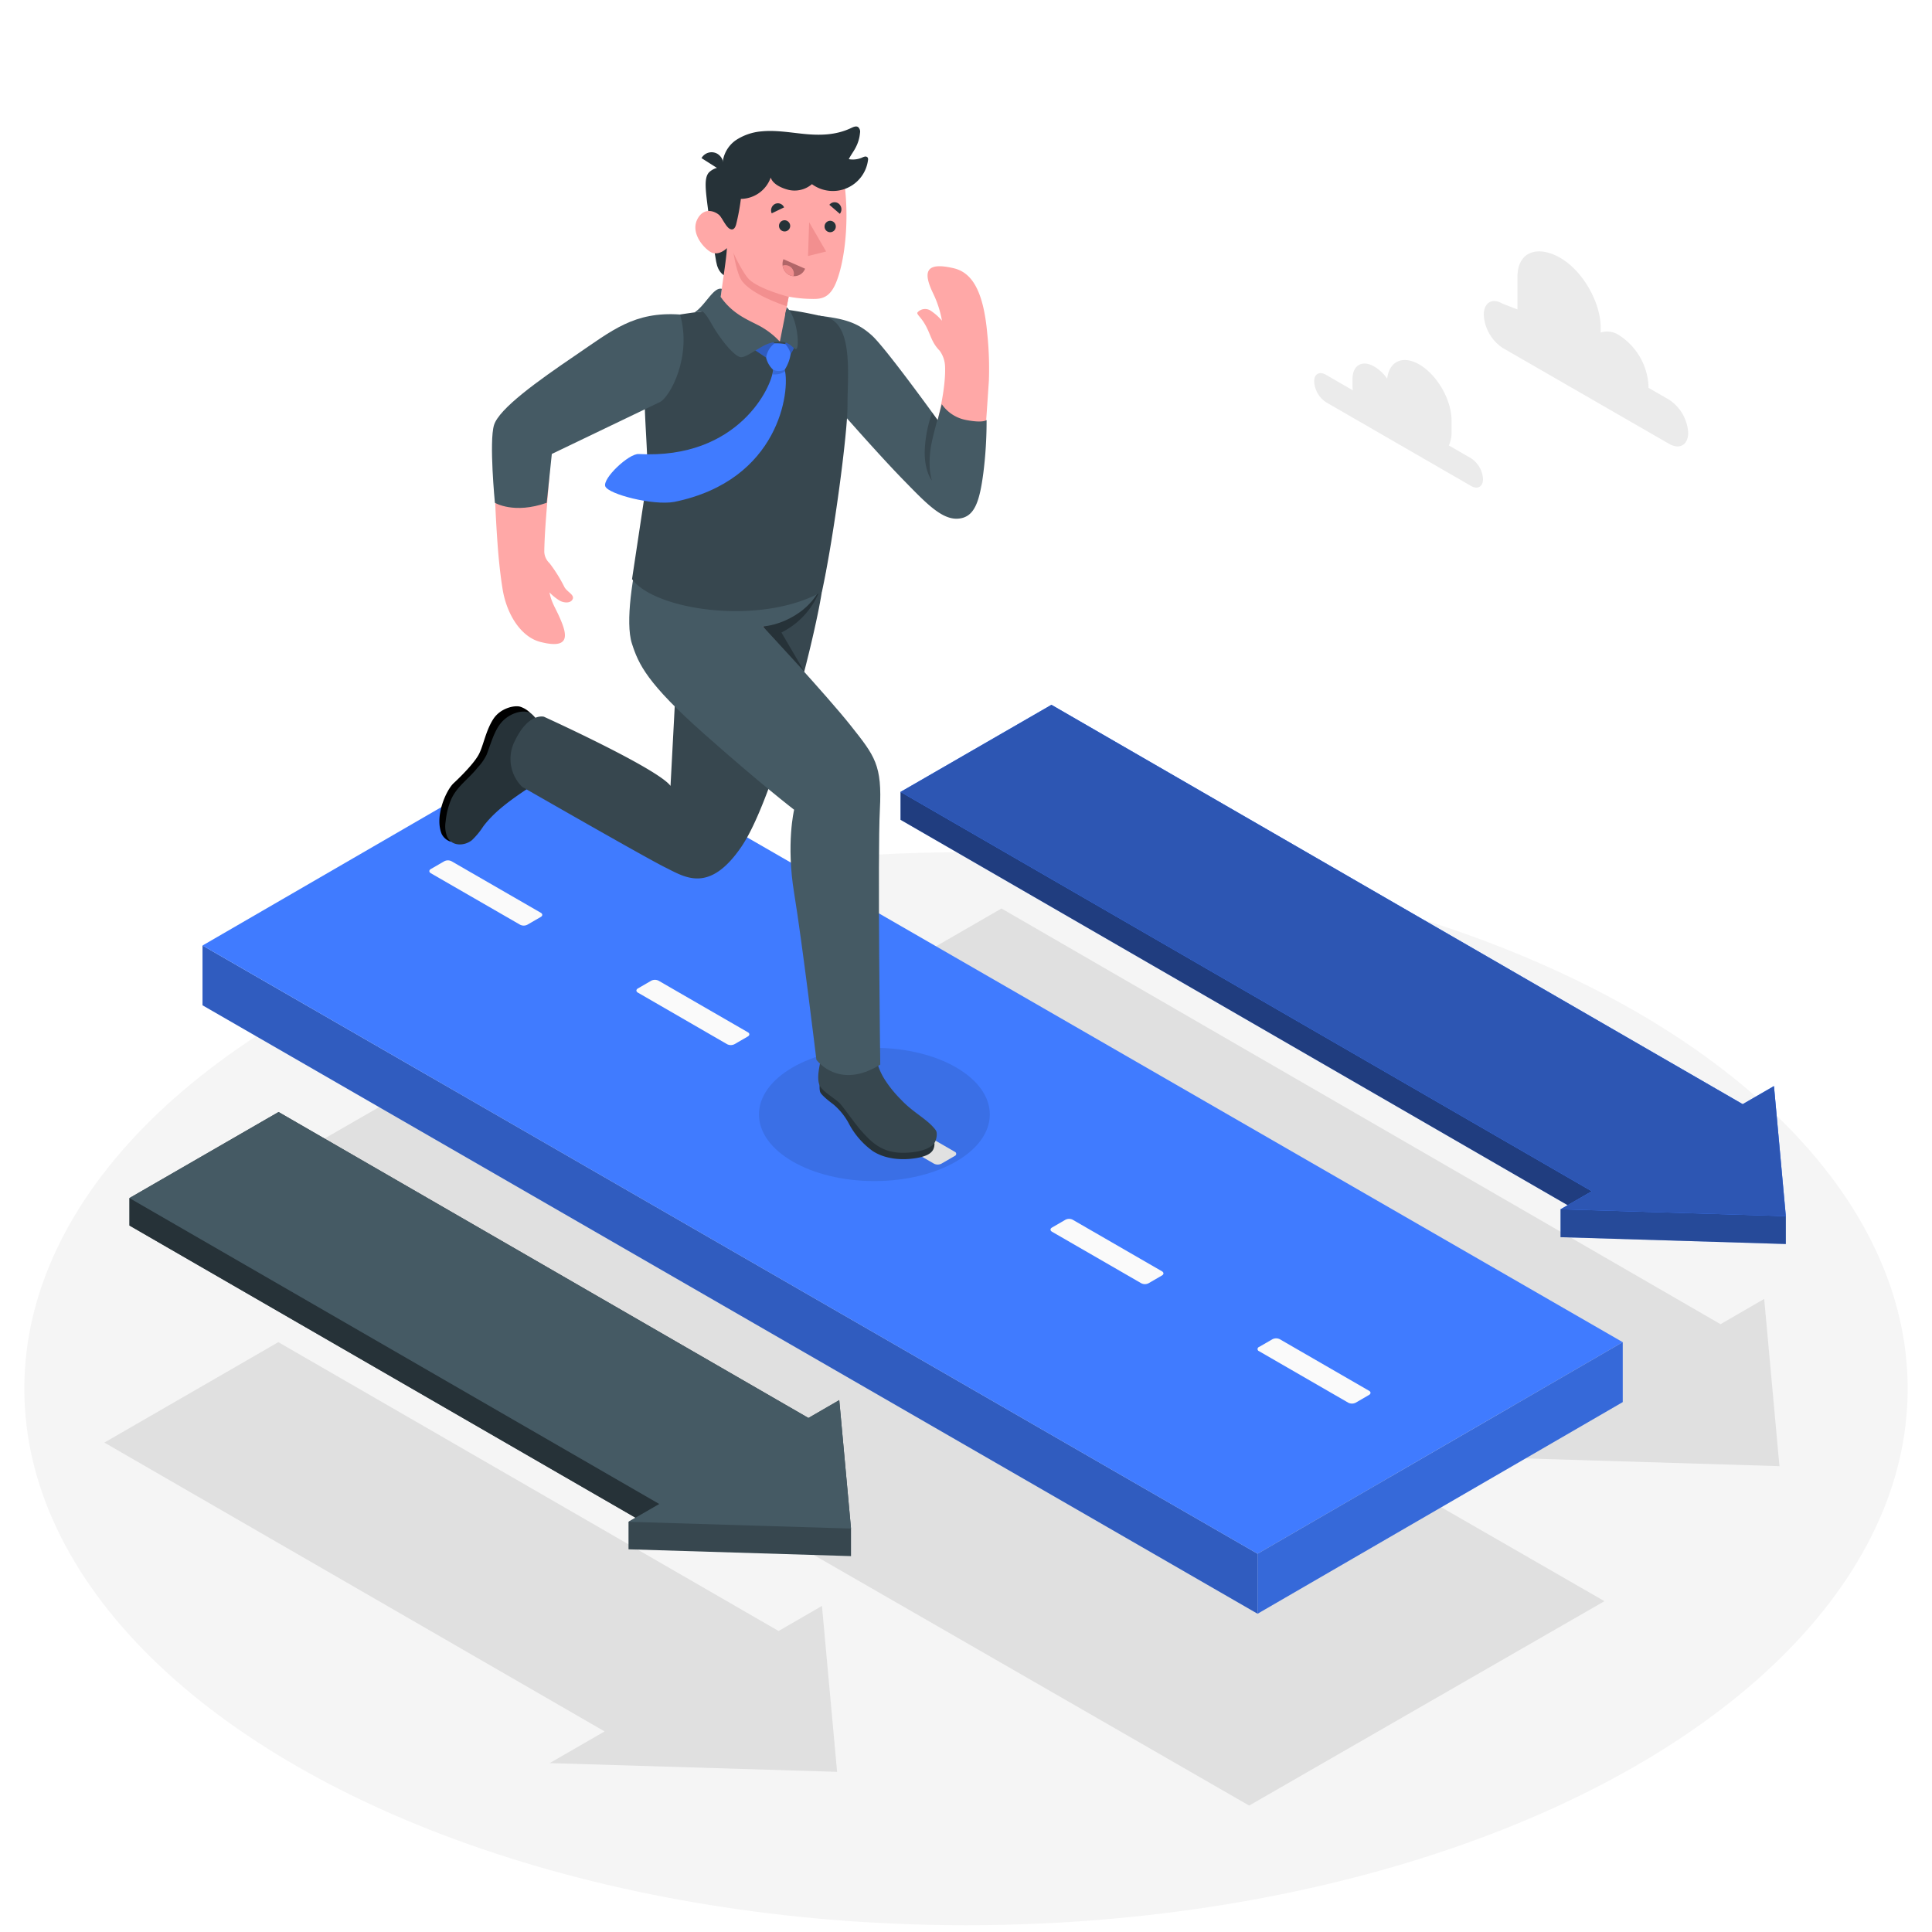 <svg xmlns="http://www.w3.org/2000/svg" viewBox="0 0 500 500"><g id="freepik--Floor--inject-18"><ellipse id="freepik--floor--inject-18" cx="250" cy="359.4" rx="243.71" ry="138.85" style="fill:#f5f5f5"></ellipse></g><g id="freepik--Shadows--inject-18"><polygon id="freepik--Shadow--inject-18" points="142.25 456.29 156.47 448.09 27.01 373.34 72.03 347.35 201.5 422.1 212.72 415.61 216.64 458.55 142.25 456.29" style="fill:#e0e0e0"></polygon><polygon id="freepik--shadow--inject-18" points="385.56 377.16 399.85 368.91 213.76 261.33 259.18 235.12 445.27 342.7 456.57 336.16 460.52 379.44 385.56 377.16" style="fill:#e0e0e0"></polygon><polygon id="freepik--shadow--inject-18" points="323.28 467.28 53.65 312.1 145.6 259.2 415.23 414.38 323.28 467.28" style="fill:#e0e0e0"></polygon></g><g id="freepik--Clouds--inject-18"><g id="freepik--clouds--inject-18"><path d="M343.17,97l6.92,4c0-.31-.06-.62-.06-.92v-2c0-3.57,2.51-5,5.6-3.23A10.86,10.86,0,0,1,359,98c.51-4.48,4-6.15,8.3-3.68,4.62,2.66,8.36,9.15,8.36,14.49v3a7.94,7.94,0,0,1-.7,3.47l5.74,3.32a6.86,6.86,0,0,1,3.1,5.37c0,2-1.39,2.78-3.1,1.79l-37.49-21.64a6.87,6.87,0,0,1-3.1-5.38C340.07,96.8,341.46,96,343.17,97Z" style="fill:#ebebeb"></path><path d="M388.9,78.61l3.82,1.47V71.67c0-6.66,5.31-8.26,11.09-4.93h0c5.77,3.33,10.45,11.44,10.45,18.1v1.22a5.6,5.6,0,0,1,4.85.75h0a16.63,16.63,0,0,1,7.52,13v.56l5.32,3.07A11,11,0,0,1,436.9,112c0,3.15-2.22,4.43-4.95,2.86L388.9,90.05A11,11,0,0,1,384,81.47C384,78.31,386.17,77,388.9,78.61Z" style="fill:#ebebeb"></path></g></g><g id="freepik--Arrows--inject-18"><g id="freepik--Arrow--inject-18"><polygon points="217.2 362.35 209.22 366.97 72.09 287.79 33.51 310.05 33.51 317.17 164.48 392.78 162.66 393.84 162.66 400.96 220.24 402.72 220.24 395.59 217.2 362.35" style="fill:#37474f"></polygon><polygon points="170.65 389.23 164.48 392.79 33.51 317.17 33.51 310.05 170.65 389.23" style="fill:#263238"></polygon><polygon points="220.24 395.59 217.2 362.35 209.22 366.97 72.09 287.79 33.52 310.05 170.65 389.23 162.66 393.84 220.24 395.59" style="fill:#455a64"></polygon></g><g id="freepik--arrow--inject-18"><polygon points="459.1 281.08 451.01 285.76 272.11 182.41 233.06 204.95 233.06 212.16 405.71 311.9 403.87 312.96 403.87 320.18 462.17 321.95 462.17 314.74 459.1 281.08" style="fill:#407BFF"></polygon><polygon points="462.17 314.74 462.17 321.95 403.87 320.18 403.87 312.96 462.17 314.74" style="opacity:0.4"></polygon><polygon points="411.96 308.3 405.71 311.9 233.06 212.16 233.06 204.95 411.96 308.3" style="opacity:0.5"></polygon><polygon points="462.17 314.74 459.1 281.08 451.01 285.76 272.11 182.41 233.06 204.95 411.96 308.3 403.87 312.96 462.17 314.74" style="fill:#407BFF"></polygon><polygon points="462.17 314.74 459.1 281.08 451.01 285.76 272.11 182.41 233.06 204.95 411.96 308.3 403.87 312.96 462.17 314.74" style="opacity:0.3"></polygon></g></g><g id="freepik--Road--inject-18"><g id="freepik--arrow--inject-18"><polygon points="52.41 244.7 52.41 260.16 325.46 417.63 325.46 402.11 52.41 244.7" style="fill:#407BFF"></polygon><polygon points="52.41 244.7 52.41 260.16 325.46 417.63 325.46 402.11 52.41 244.7" style="opacity:0.25"></polygon><polygon points="419.96 347.35 146.91 189.94 52.41 244.7 325.46 402.11 419.96 347.35" style="fill:#407BFF"></polygon><polygon points="325.46 402.11 325.46 417.63 419.96 362.86 419.96 347.35 325.46 402.11" style="fill:#407BFF"></polygon><polygon points="325.46 402.11 325.46 417.63 419.96 362.86 419.96 347.35 325.46 402.11" style="opacity:0.15"></polygon><g id="freepik--Lines--inject-18"><path d="M116.86,222.89l23.08,13.32c.53.31.53.8,0,1.1l-3.45,2a2.06,2.06,0,0,1-1.9,0L111.51,226c-.53-.31-.53-.8,0-1.1l3.45-2A2.06,2.06,0,0,1,116.86,222.89Z" style="fill:#fafafa"></path><path d="M170.45,253.81l23.08,13.33c.53.3.53.79,0,1.1l-3.45,2a2.12,2.12,0,0,1-1.9,0L165.1,256.9c-.53-.3-.53-.79,0-1.1l3.45-2A2.12,2.12,0,0,1,170.45,253.81Z" style="fill:#fafafa"></path><path d="M224,284.74l23.08,13.33a.58.58,0,0,1,0,1.09l-3.45,2a2.14,2.14,0,0,1-1.91,0l-23.08-13.33a.58.58,0,0,1,0-1.1l3.45-2A2.14,2.14,0,0,1,224,284.74Z" style="fill:#fafafa"></path><path d="M277.62,315.67,300.7,329c.53.31.53.8,0,1.1l-3.45,2a2.06,2.06,0,0,1-1.9,0l-23.08-13.32c-.53-.31-.53-.8,0-1.1l3.45-2A2.06,2.06,0,0,1,277.62,315.67Z" style="fill:#fafafa"></path><path d="M331.21,346.59l23.08,13.33c.53.3.53.79,0,1.1l-3.45,2a2.12,2.12,0,0,1-1.9,0l-23.09-13.33a.58.58,0,0,1,0-1.1l3.46-2A2.12,2.12,0,0,1,331.21,346.59Z" style="fill:#fafafa"></path></g></g></g><g id="freepik--Character--inject-18"><g id="freepik--character--inject-18"><ellipse id="freepik--shadow--inject-18" cx="226.29" cy="288.42" rx="29.87" ry="17.24" style="opacity:0.1"></ellipse><path d="M137.93,185.32a6.58,6.58,0,0,0-3.29-2.42c-1.31-.43-5.08.24-7,3.23s-2.51,6.72-3.67,9-4.66,5.79-6.56,7.55-5,8.51-3.11,13.14a4,4,0,0,0,2.31,2Z"></path><path d="M136.8,184.34c-1.94-.62-5.16.34-7.19,2.81-1.76,2.14-2.68,5.61-3.65,8.11a13.18,13.18,0,0,1-2.36,3.4c-2.26,2.9-5.42,4.88-6.9,8.36a19.48,19.48,0,0,0-1.36,5.53,7.47,7.47,0,0,0,.38,4c1.18,2.54,4.52,2.44,6.44.86a19.57,19.57,0,0,0,2.89-3.51c3-4,7.32-7,11.51-9.82,1.14-.78,2.41-1.49,3.48-2.37.55-.45.5-1.05.57-1.71.39-3.55.65-7.11.93-10.67C140.31,189,138.74,185,136.8,184.34Z" style="fill:#263238"></path><path d="M177.08,141l-2.19,65.45c-1.51-3.33-8.48-6.22-14.24-8.21-3.7-1.27-10-4.64-14.17-6.28h0l-6.73-3.59a7.26,7.26,0,0,0-3.74,1.82c-1.38,1.19-3.9,5.54-2.07,6.85a1.79,1.79,0,0,1,.93,1.59c1.12-.65,3,.2,4.18,1a2.22,2.22,0,0,1,.93,1.25s23.41,15.87,31.16,21.05c9.53,6.38,14.79,3.72,18.38-1s10-20.73,14.3-33.6,7.49-31.51,9.94-42Z" style="fill:#ffa8a7"></path><path d="M212.7,153.11c-2,13-12.44,53.72-20.81,66s-14.69,7.85-19.68,5.4-37.09-20.88-37.09-20.88a10.19,10.19,0,0,1-1.82-12c3.5-7.25,7.47-6.14,7.47-6.14s29.44,13.38,32.76,17.9l2.91-55Z" style="fill:#37474f"></path><path d="M197.39,162.15l10.7,11.54-5.86-10A20.44,20.44,0,0,0,212.44,152S205,161.06,197.39,162.15Z" style="fill:#263238"></path><path d="M224.92,267c.36-11.58,1.13-46.39,1.26-55.18.13-9.78,1.27-13-7.8-24-10-12.08-21-25.65-21-25.65l16.36-14.79-46.56-5.78c-1.81,7.22-3.52,9.81-3.64,18.15-.08,5.82-.8,12.92,22.14,31.7C198.33,201.78,208,208.64,208,208.64s-2.85,5.14-2.68,14.59,7.06,40.56,7.72,48.87c0,.36,0,.7,0,.95,0,.41.29.58.56.85,1.15,1.15,2,3.31,2.9,4.65a4.41,4.41,0,0,0,3.78,1.93,5.31,5.31,0,0,0,3.83-2,6.29,6.29,0,0,0,1.22-2.42,5.6,5.6,0,0,0,.22-1.35,9.73,9.73,0,0,0-.31-1.4A36.79,36.79,0,0,1,224.92,267Z" style="fill:#ffa8a7"></path><path d="M212.59,279.81c-.6.14-.57,2.13-.33,2.8s1.94,2.12,3.33,3.13A16.82,16.82,0,0,1,219.8,291a20.54,20.54,0,0,0,6,6.85c3,2,7.23,2.55,11.33,1.86,4.31-.72,4.69-2.31,4.72-3.83Z" style="fill:#263238"></path><path d="M225.29,273.46c.31,0,.61,0,.92-.06a.44.44,0,0,1,.54.51,16.42,16.42,0,0,0,2.5,5.9,30.48,30.48,0,0,0,3.91,4.75c3.25,3.49,6.91,5.08,9,7.92.55.73.16,2.48-.21,3.12-1,1.79-4.45,2.74-8.29,2.74-5.42,0-8.07-2.71-10.6-5.5-1.78-2-4.17-5.46-5.45-7s-4.81-3.25-5.55-5.08c-.59-1.54-.2-3.78.19-5.71.37-1.76.19-3.53.8-3.4a2.81,2.81,0,0,0,0,.77c.1.23.39.41.56.59a28.61,28.61,0,0,0,2.22,2.57,2.59,2.59,0,0,0,1.65.65,1.55,1.55,0,0,0,1.41-1c.24-.66.23-.71.83-.9a16.62,16.62,0,0,1,1.7-.37A34.92,34.92,0,0,1,225.29,273.46Z" style="fill:#37474f"></path><path d="M165.86,140.22c-2.19,8.69-4.07,20.89-2.33,26.31s3.94,10.3,18.63,23.34,23.36,19.69,23.36,19.69-2.11,8.72,0,21.56,5.76,43.14,5.76,43.14,5.73,8,16.53,1.26c0,0-.71-54.45-.1-66s-1.28-13.83-7.54-21.73-22.78-25.68-22.78-25.68c4.84-.27,15-4.39,16.36-14.79Z" style="fill:#455a64"></path><path d="M255.5,86.31c-1-11.12-4-15.77-8.64-16.88-7.44-1.76-8,1-5.39,6.46A26.78,26.78,0,0,1,243.78,83,13.5,13.5,0,0,0,241,80.5a2.64,2.64,0,0,0-3.55.35c-.33.47.89,1.2,2,3.2,1.46,2.55,1.52,4.44,3.74,6.72a7.41,7.41,0,0,1,1.39,4c.17,4-.77,9.4-2.07,14.61-3.88-5.5-8.19-11.08-11.44-15.46-6-8-8.82-10.52-17.71-11.91l3,19.84s22.4,29.71,28.65,31.48c2.66.75,4.74.28,6-1.11h0l.06-.06.07-.09c1.87-2.14,3-8.67,3.65-17.95h0c.42-4.64.74-9.89,1.13-15.53A87,87,0,0,0,255.5,86.31Z" style="fill:#ffa8a7"></path><path d="M212,81.71c6.88.81,10.09,1.89,13.66,5.12s17,21.87,17,21.87l1.07-4.1a9.81,9.81,0,0,0,6.33,4.1c4.42.86,5.27,0,5.27,0a106.81,106.81,0,0,1-.85,13.77c-1,7.55-2.33,11.48-6.58,11.76s-8.43-4.21-14.21-10.13c-6.44-6.6-16.6-18.23-16.6-18.23Z" style="fill:#455a64"></path><path d="M242.58,108.7s-1.06,3.82-1.53,6.2c-.32,1.59-.94,5.95.13,9.47,0,0-2-2.41-1.86-7.76a32.58,32.58,0,0,1,1.91-9.78Z" style="fill:#37474f"></path><path d="M219.33,105.06c-.05-7.47,1.69-21.25-5.65-23-10.12-2.36-13.88-2.36-20.38-2.36A140.84,140.84,0,0,0,172,82.1c-3.55.38-5.21,5.48-5.21,18,0,9.5.79,14.76.78,23.24l-4,26.53c5.81,8.06,33.29,12.17,49.15,3.26C215.92,138.27,219.37,111.73,219.33,105.06Z" style="fill:#37474f"></path><path d="M183.41,56.32l1.94,11.42c.47,2.65,1.87,4.08,4.56,4.28l3.59.26,1.23-16.92Z" style="fill:#263238"></path><path d="M187.83,43.33a5,5,0,0,0-4.19,1.14c-1.89,1.67-.72,6.25.11,14l4.34-.21Z" style="fill:#263238"></path><path d="M189.3,58.34c-.85.42-1.88-1.21-2.8-2.32s-4.06-2.77-5.92.52.87,7,3.07,8.52,4.47-.85,4.47-.85c-.16,3.18-1.07,8.07-2.05,16.12,2.94,5.6,11.13,5.83,15.76,8.09a7.69,7.69,0,0,0,1.38-7l.92-4.64a35,35,0,0,0,4.79.55c2.9.07,5.45.46,7.37-4,2.1-4.94,3.39-14.31,2.48-23.82-1.17-12.2-15.48-13.13-23.45-8.89S189.3,58.34,189.3,58.34Z" style="fill:#ffa8a7"></path><path d="M187,42.28a8.1,8.1,0,0,1,3.44-6A14.19,14.19,0,0,1,197.05,34c3.57-.36,7.16.26,10.74.63,4.34.45,8.53.4,12.55-1.53.55-.26,1.21-.55,1.72-.23a1.58,1.58,0,0,1,.51,1.51,9.86,9.86,0,0,1-1,3.56c-.54,1.14-1.35,2.13-1.9,3.25a6,6,0,0,0,3.43-.4,2.55,2.55,0,0,1,.76-.27.71.71,0,0,1,.71.28,1,1,0,0,1,.07.63,9.17,9.17,0,0,1-14.51,6.23,6.91,6.91,0,0,1-6,1.49c-.92-.22-4-1.11-4.67-3.2a8.28,8.28,0,0,1-7.72,5.52A56.66,56.66,0,0,1,190.53,58c-.25,1-.79,1.79-1.8,1.14-.84-.55-1.81-2.53-2.41-3.35-.18-.25-.21-.65-.27-1.8a46,46,0,0,1,.35-7C186.56,45.41,186.74,43.84,187,42.28Z" style="fill:#263238"></path><path d="M186.75,44.22l-5.2-3.3a3,3,0,0,1,4.2-1.06A3.23,3.23,0,0,1,186.75,44.22Z" style="fill:#263238"></path><path d="M192.12,72.85c-1.52-1.93-2.29-7.45-2.29-7.45.33,1,2.66,5.54,4,6.88,2.63,2.57,10.27,4.54,10.27,4.54l-.49,2.42C201.87,78.71,194.75,76.18,192.12,72.85Z" style="fill:#f28f8f"></path><path d="M204.5,58.56A1.45,1.45,0,1,1,203.13,57,1.49,1.49,0,0,1,204.5,58.56Z" style="fill:#263238"></path><path d="M202.92,53.67l-3.2,1.54a1.87,1.87,0,0,1,.86-2.43A1.74,1.74,0,0,1,202.92,53.67Z" style="fill:#263238"></path><path d="M202.76,67.08l5.6,2.46a3,3,0,0,1-4,1.68A3.21,3.21,0,0,1,202.76,67.08Z" style="fill:#b16668"></path><path d="M203.23,68.62a2.09,2.09,0,0,0-.67.12,3.12,3.12,0,0,0,1.81,2.48,2.75,2.75,0,0,0,1,.23,1.91,1.91,0,0,0,.09-.64A2.23,2.23,0,0,0,203.23,68.62Z" style="fill:#f28f8f"></path><path d="M217.35,55.34,214.64,53a1.72,1.72,0,0,1,2.48-.24A1.87,1.87,0,0,1,217.35,55.34Z" style="fill:#263238"></path><path d="M216.3,58.73a1.45,1.45,0,1,1-2.9-.17,1.47,1.47,0,0,1,1.53-1.42A1.48,1.48,0,0,1,216.3,58.73Z" style="fill:#263238"></path><polygon points="209.4 57.51 209.12 66.25 213.8 65.09 209.4 57.51" style="fill:#f28f8f"></polygon><path d="M145,160.18c-1.3-3.05-2.21-4-2.8-6.88a13.07,13.07,0,0,0,2.72,2.19c1.23.63,2.88.62,3.31-.49s-1.46-1.79-2.16-3.07a37.68,37.68,0,0,0-3.87-6.2,4.22,4.22,0,0,1-1.34-3c.14-8.17,1.36-17,1.6-25.33,6-4.26,19.56-10,25-13.46a16.09,16.09,0,0,0,4.31-3.06c2.26-2.43,3.44-8.36,3.77-13.57.27-4.1-.64-5.68-.64-5.68A20.32,20.32,0,0,0,165.73,83c-2.34,1-7.24,3.58-17,9.66a88.42,88.42,0,0,0-19.37,15.92c-2.53,2.9-1,26.59-.59,32.2.21,3.05.65,7.73,1.31,11.74,1.12,6.77,4.93,12.41,9.8,13.62C147.6,168.11,146.79,164.32,145,160.18Z" style="fill:#ffa8a7"></path><path d="M176,81.4c-11.89-.82-17.55,4.09-27.15,10.61s-19.69,13.73-21,18,.23,20.11.23,20.11,4.92,3,13.41,0l1.32-12.64,28-13.44C173.44,102.66,179.11,92.24,176,81.4Z" style="fill:#455a64"></path><path d="M204.63,91.54a6.3,6.3,0,0,0,1.25-3.26l-2-2.15-.62,2.93Z" style="fill:#407BFF"></path><path d="M204.63,91.54a6.3,6.3,0,0,0,1.25-3.26l-2-2.15-.62,2.93Z" style="opacity:0.25"></path><polygon points="200.45 88.86 195.08 84.22 189.85 86.93 198.26 92.53 200.45 88.86" style="fill:#407BFF"></polygon><polygon points="200.45 88.86 195.08 84.22 189.85 86.93 198.26 92.53 200.45 88.86" style="opacity:0.25"></polygon><path d="M186.8,74.76l-.29,2.08c3.26,4.66,7.32,6,10.32,7.65a20.49,20.49,0,0,1,5,3.93,9.07,9.07,0,0,0-4.28,1.11c-2.39,1.27-4.8,3.16-6,2.88s-3.66-2.68-6.44-7c-1.12-1.74-2.1-3.92-3.3-4.81l-2.1.27C182.53,79.08,184.66,74.17,186.8,74.76Z" style="fill:#455a64"></path><path d="M201.83,88.42c3,0,3.7,2.47,4.36,1.81s.26-8-2.59-10.73Z" style="fill:#455a64"></path><path d="M165.29,117.5c25.86,1.44,34.61-17.58,34.78-21.86l3,0c1.46,5.34-1.25,28.68-28.57,34.25-5.58,1-17-2-17.84-4S162.71,117.36,165.29,117.5Z" style="fill:#407BFF"></path><path d="M203.18,96.12c0-.15-.07-.3-.1-.43l-3,0L200,96.89A5.07,5.07,0,0,0,203.18,96.12Z" style="opacity:0.15"></path><path d="M200.45,88.86a12.91,12.91,0,0,1,2.82.2,6.9,6.9,0,0,1,1.36,2.48,10.36,10.36,0,0,1-1.55,4.15,3.62,3.62,0,0,1-3,0,6.28,6.28,0,0,1-1.81-3.11A5.67,5.67,0,0,1,200.45,88.86Z" style="fill:#407BFF"></path></g></g></svg>